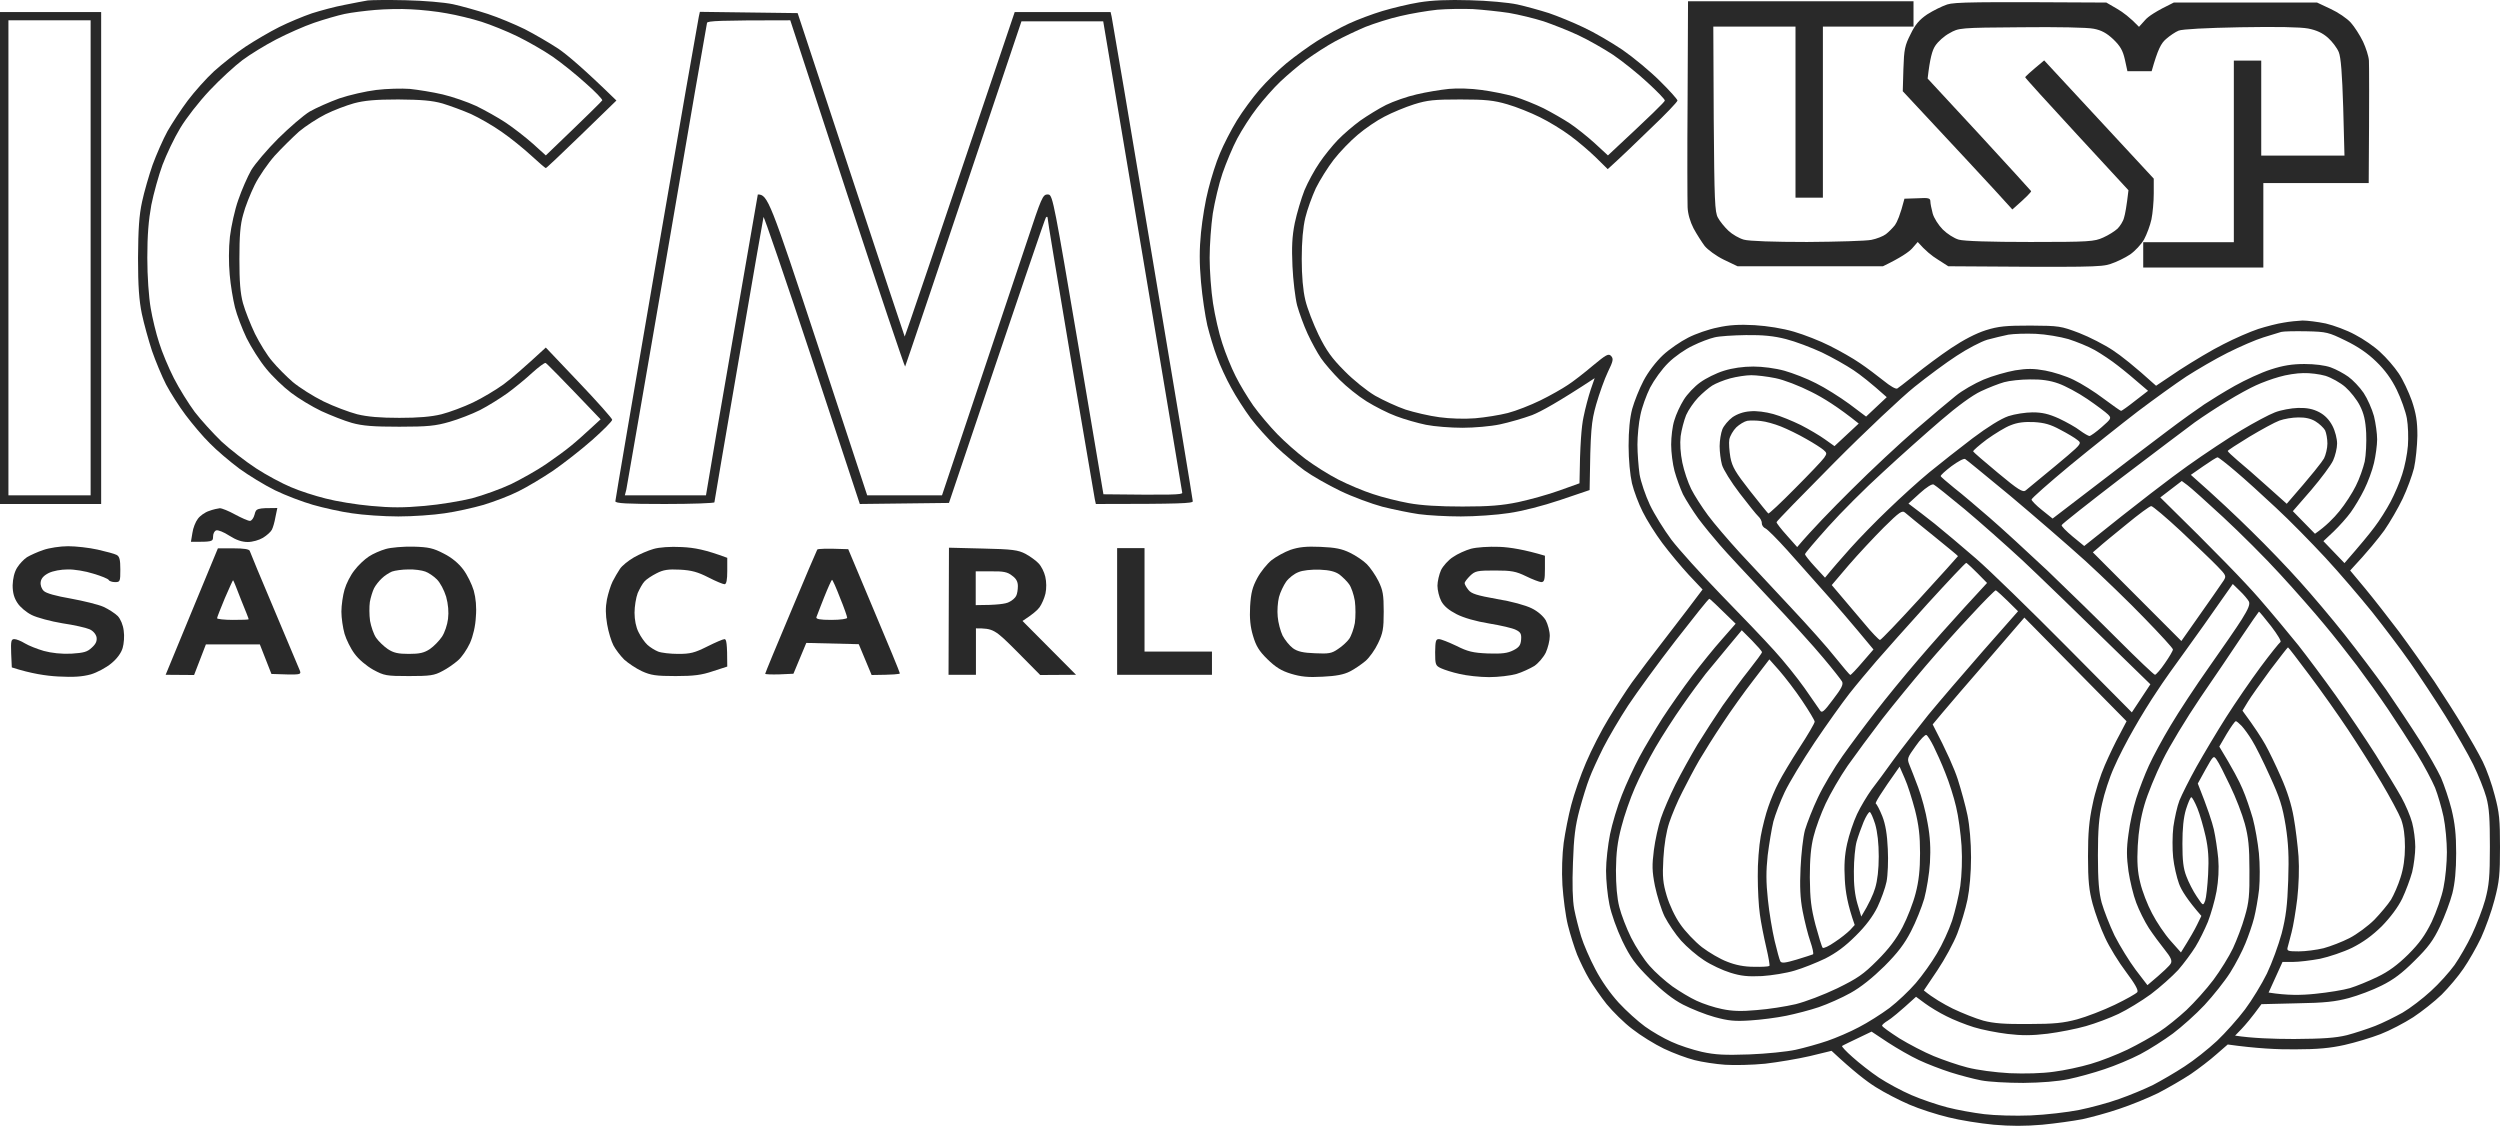 <svg width="755" height="340" viewBox="0 0 755 340" fill="none" xmlns="http://www.w3.org/2000/svg">
<path fill-rule="evenodd" clip-rule="evenodd" d="M428.637 0.708C425.455 1.218 420.491 2.43 417.5 3.323C414.509 4.215 409.926 5.937 407.317 7.148C404.708 8.36 400.38 10.719 397.77 12.377C395.161 14.035 391.024 17.031 388.542 19.072C386.06 21.112 382.432 24.683 380.396 27.042C378.359 29.401 375.241 33.609 373.522 36.415C371.804 39.22 369.513 43.684 368.431 46.298C367.285 48.912 365.758 53.822 364.93 57.137C364.039 60.453 363.085 66.319 362.703 70.209C362.194 75.246 362.194 79.454 362.703 85.192C363.085 89.592 363.976 95.458 364.612 98.264C365.312 101.069 366.585 105.341 367.54 107.828C368.431 110.315 370.34 114.459 371.804 117.073C373.204 119.688 375.877 123.832 377.723 126.319C379.568 128.805 383.069 132.631 385.424 134.927C387.842 137.222 391.661 140.41 393.952 142.068C396.243 143.726 401.08 146.467 404.771 148.253C408.462 150.038 414.19 152.142 417.5 153.035C420.809 153.864 425.773 154.884 428.446 155.267C431.183 155.649 436.911 155.968 441.175 155.968C445.503 155.968 451.994 155.522 455.686 154.948C459.695 154.374 465.932 152.78 471.215 150.995L480.061 147.998C480.316 129.571 480.57 127.403 482.034 122.174C482.989 118.859 484.58 114.395 485.598 112.291C487.189 109.039 487.316 108.338 486.553 107.509C485.789 106.68 485.089 107.063 481.016 110.442C478.47 112.61 475.097 115.224 473.506 116.244C471.915 117.328 468.223 119.433 465.232 120.899C462.241 122.366 457.85 124.087 455.368 124.725C452.885 125.362 448.494 126.064 445.503 126.319C442.257 126.574 437.929 126.446 434.683 126C431.692 125.617 427.11 124.533 424.501 123.705C421.891 122.812 417.754 120.899 415.272 119.496C412.79 118.03 408.653 114.714 406.044 112.036C402.225 108.21 400.571 105.915 398.216 101.133C396.625 97.817 394.779 93.099 394.206 90.612C393.506 87.679 393.124 83.407 393.124 78.179C393.124 72.886 393.506 68.678 394.206 65.745C394.779 63.322 396.243 59.305 397.389 56.819C398.598 54.396 401.016 50.506 402.798 48.211C404.58 45.915 407.826 42.536 410.053 40.687C412.217 38.838 415.845 36.351 418.136 35.203C420.427 33.992 424.437 32.334 427.046 31.505C431.119 30.23 433.156 30.039 441.048 30.039C448.685 30.039 451.103 30.294 455.24 31.505C457.913 32.27 462.368 34.056 465.041 35.395C467.778 36.734 471.851 39.22 474.142 40.942C476.433 42.6 479.934 45.597 481.907 47.509L485.534 51.08C489.289 47.701 493.999 43.174 498.454 38.838C502.973 34.566 506.6 30.74 506.6 30.358C506.6 30.039 504.246 27.361 501.318 24.491C498.39 21.558 493.299 17.35 489.989 15.055C486.68 12.823 481.461 9.763 478.279 8.296C475.097 6.766 470.387 4.853 467.778 3.96C465.169 3.131 460.841 1.92 458.231 1.346C455.558 0.772 449.258 0.198 443.912 0.071C437.293 -0.121 432.583 0.071 428.637 0.708ZM444.866 2.749C447.858 2.94 452.694 3.45 455.686 3.896C458.677 4.407 463.387 5.554 466.187 6.447C468.987 7.403 473.697 9.252 476.688 10.655C479.679 12.058 484.389 14.736 487.189 16.585C489.989 18.498 494.635 22.196 497.499 24.874C500.427 27.552 502.782 29.975 502.782 30.358C502.782 30.74 498.9 34.566 485.598 46.935L481.589 43.237C479.425 41.261 476.052 38.583 474.142 37.307C472.233 36.032 468.669 33.992 466.187 32.717C463.705 31.505 459.759 29.911 457.277 29.146C454.795 28.445 450.403 27.552 447.412 27.169C444.421 26.723 440.03 26.596 437.547 26.851C435.065 27.106 430.738 27.807 427.81 28.508C424.946 29.146 420.809 30.613 418.582 31.697C416.418 32.78 412.917 34.948 410.817 36.415C408.717 37.945 405.662 40.559 404.007 42.281C402.416 43.939 399.871 47.063 398.47 49.167C397.007 51.271 394.97 55.033 393.952 57.456C392.997 59.879 391.661 64.343 391.024 67.339C390.197 71.484 390.07 74.608 390.324 80.41C390.515 84.619 391.151 89.911 391.724 92.206C392.361 94.502 393.761 98.327 394.906 100.814C396.052 103.301 397.834 106.553 398.916 108.147C399.998 109.741 402.544 112.674 404.58 114.714C406.617 116.755 410.244 119.688 412.727 121.218C415.209 122.748 419.154 124.788 421.637 125.681C424.119 126.638 428.192 127.785 430.674 128.295C433.22 128.805 438.184 129.188 441.684 129.188C445.185 129.188 450.276 128.742 452.949 128.168C455.686 127.594 460.077 126.319 462.686 125.362C465.296 124.342 470.642 121.409 481.589 114.204L480.379 117.711C479.743 119.624 478.725 123.386 478.215 126C477.643 128.614 477.134 134.225 477.006 145.957L470.96 148.125C467.651 149.337 462.05 150.867 458.55 151.632C453.649 152.652 449.767 152.971 441.684 152.971C434.683 152.971 429.274 152.652 425.455 151.951C422.273 151.377 417.436 150.166 414.636 149.209C411.836 148.317 407.126 146.34 404.135 144.81C401.143 143.279 396.752 140.474 394.27 138.625C391.788 136.776 387.969 133.396 385.742 131.101C383.514 128.805 380.268 124.98 378.486 122.493C376.768 120.006 374.35 116.053 373.14 113.566C371.868 111.08 370.086 106.68 369.131 103.683C368.113 100.687 366.903 95.267 366.331 91.569C365.758 87.871 365.312 81.749 365.312 77.86C365.312 73.971 365.758 67.977 366.267 64.47C366.84 60.963 368.113 55.48 369.195 52.355C370.276 49.231 372.249 44.449 373.65 41.835C375.05 39.22 377.723 35.012 379.632 32.589C381.478 30.166 384.66 26.532 386.76 24.555C388.797 22.642 392.297 19.646 394.588 17.988C396.879 16.33 400.698 13.843 403.18 12.504C405.662 11.165 409.799 9.189 412.408 8.105C415.018 7.085 419.727 5.554 422.909 4.853C426.092 4.088 431.056 3.259 434.047 2.94C437.038 2.685 441.875 2.621 444.866 2.749Z" fill="#292929"/>
<path fill-rule="evenodd" clip-rule="evenodd" d="M111.057 0.135C109.976 0.326 106.857 0.9 104.057 1.474C101.256 1.984 96.801 3.195 94.192 4.024C91.583 4.917 87.128 6.766 84.327 8.168C81.527 9.571 76.945 12.249 74.144 14.098C71.344 15.947 67.08 19.327 64.662 21.495C62.243 23.726 58.679 27.743 56.706 30.358C54.733 32.972 51.996 37.18 50.596 39.603C49.26 42.026 47.223 46.681 46.078 49.805C44.996 52.929 43.532 57.966 42.896 60.963C42.005 65.108 41.75 69.125 41.686 77.86C41.686 86.531 42.005 90.676 42.832 94.757C43.468 97.754 44.868 102.791 45.887 105.915C46.969 109.039 48.878 113.63 50.151 116.117C51.424 118.54 54.097 122.748 56.07 125.362C58.043 127.977 61.288 131.866 63.389 133.906C65.425 136.011 69.435 139.39 72.235 141.494C75.035 143.534 79.936 146.531 83.055 148.062C86.173 149.592 91.392 151.568 94.51 152.461C97.629 153.354 102.975 154.565 106.284 155.012C109.594 155.522 115.894 155.968 120.286 155.968C124.677 155.968 130.978 155.522 134.287 155.012C137.597 154.565 142.943 153.354 146.061 152.461C149.18 151.505 153.953 149.719 156.562 148.38C159.172 147.105 163.945 144.236 167.064 142.132C170.182 139.964 175.528 135.819 178.838 132.886C182.147 129.953 184.884 127.211 184.884 126.765C184.884 126.383 180.365 121.282 174.828 115.479L164.836 104.959C158.154 111.144 154.399 114.332 152.107 116.053C149.816 117.711 145.679 120.198 142.879 121.537C140.079 122.876 135.815 124.47 133.333 125.107C130.214 125.872 126.396 126.191 120.604 126.191C114.812 126.191 110.994 125.872 107.875 125.107C105.457 124.47 100.811 122.748 97.692 121.218C94.574 119.688 90.373 117.01 88.4 115.352C86.491 113.694 83.691 110.888 82.227 109.103C80.7 107.382 78.409 103.62 77.008 100.814C75.672 98.009 74.017 93.864 73.381 91.569C72.553 88.508 72.299 85.001 72.299 78.179C72.299 71.293 72.553 67.849 73.444 64.789C74.017 62.493 75.608 58.54 76.881 55.926C78.154 53.312 80.954 49.295 82.991 46.999C85.091 44.704 88.4 41.452 90.31 39.73C92.283 38.073 95.91 35.714 98.329 34.502C100.747 33.291 104.63 31.824 106.921 31.186C110.039 30.358 113.349 30.039 120.286 30.039C127.35 30.102 130.469 30.358 133.651 31.25C135.942 31.952 139.761 33.354 142.243 34.438C144.725 35.586 148.862 37.945 151.471 39.794C154.08 41.58 158.09 44.831 160.381 46.936C162.672 49.04 164.645 50.761 164.836 50.761C165.027 50.761 169.864 46.17 175.655 40.559L186.157 30.358C176.292 20.73 171.264 16.521 168.655 14.736C166.045 13.014 161.463 10.336 158.472 8.806C155.48 7.34 150.453 5.235 147.334 4.215C144.216 3.195 139.442 1.856 136.833 1.282C134.096 0.708 128.05 0.198 122.513 0.071C117.231 -0.057 112.139 0.007 111.057 0.135ZM124.104 2.812C127.096 2.94 131.932 3.45 134.924 4.024C137.915 4.534 142.625 5.682 145.425 6.574C148.225 7.467 153.126 9.444 156.244 10.974C159.363 12.504 164.2 15.246 166.873 17.095C169.546 18.944 174.064 22.579 176.865 25.129C179.729 27.616 181.956 29.975 181.892 30.294C181.765 30.549 177.883 34.438 164.836 46.935L160.89 43.365C158.663 41.388 155.035 38.583 152.744 37.053C150.453 35.522 146.443 33.291 143.834 32.015C141.224 30.804 136.642 29.21 133.651 28.508C130.66 27.807 126.205 27.106 123.786 26.851C121.368 26.659 116.722 26.787 113.603 27.169C110.485 27.552 105.457 28.7 102.466 29.72C99.474 30.804 95.465 32.589 93.556 33.673C91.646 34.821 87.382 38.519 84.009 41.835C80.7 45.15 77.008 49.486 75.863 51.399C74.781 53.312 72.999 57.329 71.981 60.325C70.899 63.322 69.817 68.359 69.435 71.484C69.053 74.927 69.053 79.518 69.371 82.961C69.626 86.085 70.389 90.549 70.962 92.844C71.535 95.139 73.126 99.284 74.463 102.089C75.863 104.895 78.472 109.039 80.381 111.335C82.227 113.63 85.6 116.882 87.891 118.604C90.119 120.325 94.256 122.812 97.056 124.151C99.856 125.426 103.993 127.084 106.284 127.722C109.53 128.614 112.712 128.869 120.604 128.869C129.196 128.869 131.551 128.614 135.751 127.403C138.424 126.638 142.561 125.044 144.979 123.832C147.334 122.621 151.025 120.325 153.253 118.731C155.417 117.137 158.79 114.395 160.699 112.61C162.609 110.888 164.454 109.486 164.772 109.613C165.027 109.677 168.909 113.566 181.383 126.638L178.328 129.443C176.674 130.973 174.064 133.333 172.473 134.608C170.882 135.947 167.445 138.433 164.836 140.219C162.227 142.004 157.453 144.682 154.335 146.212C151.216 147.679 145.87 149.592 142.561 150.484C139.251 151.313 132.76 152.397 128.241 152.78C121.94 153.354 118.058 153.354 112.012 152.78C107.621 152.397 101.447 151.377 98.329 150.548C95.21 149.783 90.437 148.253 87.828 147.105C85.218 146.021 80.445 143.471 77.327 141.43C74.208 139.39 69.498 135.755 66.889 133.333C64.343 130.846 60.716 126.893 58.806 124.406C56.961 121.919 54.097 117.328 52.506 114.204C50.915 111.08 48.878 106.234 48.051 103.492C47.16 100.814 46.014 96.096 45.505 93.035C44.932 89.656 44.487 83.535 44.487 77.86C44.487 70.974 44.868 66.51 45.696 61.919C46.396 58.413 47.923 52.929 49.069 49.805C50.278 46.617 52.633 41.643 54.415 38.71C56.197 35.714 60.079 30.74 63.325 27.297C66.444 23.981 70.899 19.901 73.19 18.179C75.481 16.457 80.063 13.652 83.373 11.93C86.682 10.209 91.837 7.913 94.829 6.893C97.82 5.873 101.956 4.662 104.057 4.215C106.157 3.769 110.294 3.259 113.285 3.004C116.276 2.749 121.113 2.621 124.104 2.812Z" fill="#292929"/>
<path d="M509.655 29.911C509.528 46.107 509.592 60.836 509.655 62.557C509.719 64.534 510.419 66.957 511.437 68.933C512.392 70.719 513.919 73.078 514.81 74.289C515.765 75.437 518.247 77.286 520.602 78.434L524.739 80.41H568.653C574.062 77.796 576.417 76.138 577.435 75.054L579.154 73.078C581.381 75.628 583.418 77.286 585.2 78.37L588.382 80.41C631.214 80.729 634.587 80.665 637.387 79.709C639.169 79.135 641.779 77.86 643.306 76.84C644.77 75.82 646.679 73.779 647.507 72.313C648.334 70.782 649.352 68.041 649.734 66.255C650.116 64.406 650.434 60.899 650.434 58.413V53.949L617.34 18.243C612.885 21.941 611.612 23.152 611.612 23.344C611.612 23.535 618.612 31.25 627.204 40.559L642.797 57.456C642.224 62.43 641.779 64.725 641.46 65.745C641.206 66.829 640.251 68.296 639.487 69.061C638.66 69.826 636.751 71.037 635.16 71.739C632.487 72.95 631.023 73.078 613.203 73.078C601.047 73.078 593.155 72.823 591.564 72.376C590.164 71.994 588 70.591 586.727 69.316C585.454 68.041 584.054 65.873 583.672 64.47C583.29 63.067 582.972 61.41 582.972 60.836C582.972 59.815 582.399 59.688 579.09 59.879L575.144 60.007C573.871 64.98 572.917 67.084 572.28 67.977C571.58 68.87 570.371 70.081 569.544 70.719C568.716 71.356 566.743 72.121 565.152 72.44C563.561 72.759 554.842 73.014 545.741 73.078C535.749 73.078 528.175 72.823 526.648 72.376C525.248 71.994 523.148 70.782 522.002 69.698C520.793 68.551 519.393 66.829 518.82 65.745C517.865 64.087 517.738 60.581 517.547 35.969L517.42 8.041H542.241V59.688H550.514V8.041H577.881V0.39H509.783L509.655 29.911Z" fill="#292929"/>
<path d="M588.064 1.346C586.536 1.856 583.8 3.195 582.018 4.343C579.663 5.937 578.39 7.403 576.99 10.336C575.271 13.716 575.017 14.864 574.826 20.857L574.635 27.552C592.201 46.362 599.647 54.396 602.511 57.52L607.729 63.258C612.248 59.305 613.457 57.966 613.394 57.711C613.266 57.52 606.202 49.741 597.674 40.496L582.145 23.726C582.845 17.541 583.545 15.182 584.436 13.843C585.263 12.568 587.173 10.847 588.764 10.018C591.564 8.424 591.691 8.36 610.339 8.232C621.349 8.105 630.45 8.296 632.296 8.679C634.651 9.125 636.242 10.018 638.215 11.867C640.315 13.907 641.079 15.182 641.715 17.988L642.479 21.495H649.798C651.707 14.736 652.662 13.078 654.125 11.803C655.271 10.783 656.989 9.635 657.944 9.252C659.026 8.806 666.218 8.424 676.528 8.232C687.729 8.041 694.666 8.168 697.085 8.615C699.63 9.125 701.412 9.954 703.067 11.42C704.34 12.568 705.804 14.481 706.313 15.756C706.949 17.286 707.331 22.26 707.649 32.462L708.031 46.999H682.892V18.307H674.619V73.142H647.252V80.793H683.529V55.288H715.35C715.541 28.317 715.477 19.518 715.414 18.307C715.35 17.031 714.523 14.481 713.632 12.568C712.677 10.591 711.022 8.041 709.941 6.83C708.795 5.554 706.058 3.705 703.831 2.685L699.758 0.772H656.48C651.071 3.386 648.716 4.98 647.761 6.128L645.979 8.105C643.306 5.299 641.078 3.641 639.297 2.621L636.114 0.772C595.701 0.517 590.355 0.645 588.064 1.346Z" fill="#292929"/>
<path fill-rule="evenodd" clip-rule="evenodd" d="M0 152.206H30.549V3.641H0V152.206ZM27.367 6.128H2.546V149.592H27.367V6.128Z" fill="#292929"/>
<path fill-rule="evenodd" clip-rule="evenodd" d="M211.041 5.044C210.85 5.809 205.059 38.902 198.249 78.561C191.439 118.157 185.838 150.931 185.838 151.377C185.838 152.015 189.275 152.206 200.794 152.206C209.068 152.206 215.751 151.951 215.751 151.696C215.751 151.441 219.06 132.121 223.07 108.848C227.079 85.511 230.452 66 230.58 65.554C230.643 65.044 237.262 84.364 245.217 108.402L259.664 152.206L286.586 151.887C308.924 85.511 315.607 66 315.861 65.681C316.116 65.363 316.371 65.426 316.371 65.745C316.309 66.113 319.246 83.62 322.865 105.19L323.308 107.828C326.018 123.765 328.45 137.993 329.714 145.39L329.714 145.393L329.754 145.628C330.276 148.683 330.589 150.514 330.627 150.739L330.945 152.206C356.911 152.206 360.221 152.015 360.221 151.377C360.221 150.931 354.811 118.157 348.129 78.498C341.51 38.902 335.909 5.809 335.718 5.044L335.4 3.641H306.442C280.794 79.709 273.284 101.707 273.22 101.643C273.157 101.579 265.838 79.518 256.991 52.738L240.89 3.96L211.359 3.578L211.041 5.044ZM238.662 6.128L255.846 58.604C265.329 87.424 273.221 110.888 273.348 110.697C273.475 110.506 281.43 86.978 308.479 6.447H333.172L345.074 77.222C351.629 116.181 356.975 148.38 357.039 148.827C357.039 149.4 354.302 149.528 333.236 149.273L325.599 104.002C318.516 62.361 317.948 59.023 316.713 58.755C316.606 58.731 316.493 58.731 316.371 58.731C314.907 58.731 314.525 59.688 310.197 72.759C308.905 76.58 306.582 83.53 302.587 95.483C298.516 107.663 292.708 125.038 284.485 149.592H261.892L246.936 104.13C232.552 60.517 231.852 58.731 228.861 58.731L221.733 99.858C217.787 122.493 214.287 142.897 213.205 149.592H188.702L189.148 147.87C189.339 146.85 194.876 114.969 201.431 76.903C207.923 38.838 213.396 7.34 213.523 6.893C213.778 6.319 216.833 6.128 238.662 6.128Z" fill="#292929"/>
<path fill-rule="evenodd" clip-rule="evenodd" d="M689.638 97.435C687.856 97.69 684.42 98.582 682.001 99.348C679.519 100.177 674.809 102.217 671.5 103.938C668.127 105.596 662.208 109.167 658.262 111.717L651.134 116.499C644.452 110.442 640.506 107.382 638.087 105.788C635.605 104.13 631.023 101.771 627.904 100.559C622.367 98.455 621.858 98.391 613.266 98.327C605.757 98.327 603.593 98.519 599.71 99.73C596.719 100.687 593.028 102.599 589.209 105.15C585.964 107.318 581.19 110.888 578.581 112.993C578.276 113.233 577.973 113.472 577.675 113.706L577.27 114.025C575.138 115.707 573.352 117.116 572.98 117.328C572.535 117.583 570.88 116.627 568.843 114.969C566.998 113.503 563.816 111.08 561.715 109.677C559.615 108.21 555.542 105.915 552.614 104.449C549.75 102.982 544.85 101.069 541.795 100.177C538.295 99.156 533.903 98.455 529.894 98.2C525.311 97.945 522.129 98.136 518.756 98.901C516.083 99.411 512.074 100.814 509.846 101.962C507.555 103.11 504.118 105.469 502.209 107.254C500.109 109.231 497.754 112.291 496.354 114.969C495.081 117.392 493.553 121.218 492.917 123.513C492.196 126.276 491.835 129.996 491.835 134.672C491.835 138.88 492.281 143.407 492.853 145.957C493.426 148.317 494.89 152.206 496.099 154.565C497.245 156.924 499.918 161.196 502.018 164.002C504.118 166.807 507.682 171.079 509.973 173.566L514.174 178.029C511.628 181.473 507.555 186.765 503.482 192.057C499.409 197.285 494.635 203.598 492.853 206.085C491.135 208.508 487.953 213.417 485.853 216.924C483.689 220.431 480.634 226.425 478.979 230.314C477.324 234.14 475.351 239.878 474.524 243.066C473.697 246.191 472.678 251.355 472.233 254.543C471.787 257.987 471.597 263.024 471.851 267.296C472.106 271.121 472.806 276.605 473.506 279.41C474.206 282.216 475.479 286.233 476.306 288.337C477.197 290.441 478.788 293.757 479.934 295.67C481.079 297.583 483.434 301.026 485.216 303.257C487.062 305.489 490.499 308.932 492.981 310.781C495.399 312.694 499.727 315.372 502.527 316.711C505.327 318.05 509.464 319.58 511.755 320.154C513.983 320.728 518.183 321.366 520.984 321.557C523.784 321.748 529.194 321.621 533.076 321.238C536.895 320.792 543.004 319.772 546.568 318.943L553.124 317.349C559.742 323.534 563.816 326.658 566.489 328.316C569.098 329.973 573.68 332.333 576.672 333.608C579.599 334.883 584.945 336.605 588.446 337.434C591.946 338.326 598.056 339.283 602.129 339.665C607.284 340.112 611.548 340.112 616.767 339.665C620.776 339.283 626.186 338.517 628.859 338.007C631.468 337.434 636.496 336.095 639.997 334.883C643.497 333.735 648.779 331.567 651.771 330.101C654.698 328.571 659.153 326.02 661.635 324.362C664.054 322.705 667.554 320.027 669.4 318.369L672.773 315.436C681.365 316.647 688.047 316.966 693.139 316.902C699.949 316.902 703.831 316.52 708.095 315.563C711.213 314.862 716.114 313.395 718.914 312.311C721.715 311.228 726.106 308.932 728.779 307.211C731.388 305.489 735.271 302.428 737.371 300.388C739.471 298.284 742.462 294.777 743.99 292.482C745.581 290.186 747.936 286.042 749.272 283.236C750.545 280.431 752.454 275.266 753.345 271.759C754.809 266.212 755 264.108 755 255.819C755 247.657 754.809 245.362 753.409 240.197C752.582 236.881 750.927 232.291 749.781 229.995C748.636 227.7 745.963 222.981 743.862 219.475C741.762 215.968 737.816 209.783 735.143 205.766C732.407 201.749 727.633 194.99 724.515 190.782C721.333 186.574 716.75 180.707 714.268 177.711L709.75 172.291C715.286 166.361 718.278 162.599 720.06 160.176C721.778 157.69 724.26 153.417 725.597 150.612C726.933 147.806 728.461 143.662 729.034 141.367C729.543 139.071 729.988 134.672 730.052 131.611C730.052 127.275 729.67 124.916 728.397 121.09C727.442 118.412 725.66 114.587 724.388 112.738C723.115 110.825 720.633 107.955 718.851 106.361C717.132 104.704 713.696 102.344 711.213 101.069C708.795 99.73 704.785 98.264 702.367 97.69C699.885 97.18 696.766 96.797 695.366 96.797C693.966 96.861 691.357 97.116 689.638 97.435ZM708.349 102.854C703.258 100.368 702.622 100.176 696.575 100.049C693.075 99.985 689.638 100.049 688.938 100.24C688.498 100.36 687.38 100.707 686.042 101.122C685.25 101.368 684.38 101.637 683.529 101.898C681.237 102.599 676.401 104.704 672.709 106.553C669.018 108.402 663.481 111.654 660.299 113.694C657.117 115.798 650.561 120.516 645.661 124.215C640.76 127.977 631.532 135.309 625.104 140.601C618.74 145.894 613.521 150.484 613.521 150.867C613.521 151.186 614.921 152.652 616.703 154.055L619.885 156.606C640.824 140.538 650.37 133.269 654.571 130.144C658.771 126.956 663.799 123.386 665.708 122.11C667.618 120.835 671.755 118.285 674.937 116.499C678.119 114.714 682.956 112.482 685.756 111.59C689.447 110.378 692.248 109.932 695.939 109.932C699.058 109.932 702.112 110.315 703.894 110.952C705.486 111.526 707.84 112.801 709.177 113.758C710.513 114.714 712.614 116.882 713.823 118.667C714.968 120.389 716.368 123.577 716.941 125.681C717.45 127.785 717.896 130.91 717.896 132.695C717.896 134.416 717.45 137.668 716.941 139.836C716.432 142.068 715.096 145.639 714.014 147.806C712.932 150.038 711.086 153.099 709.941 154.693C708.795 156.287 706.44 158.901 704.785 160.495L701.667 163.428L708.031 170.059C712.932 164.448 715.605 161.196 717.069 159.22C718.596 157.243 720.76 153.8 721.969 151.505C723.178 149.209 724.769 145.511 725.47 143.216C726.233 140.92 726.997 137.094 727.188 134.608C727.379 132.121 727.251 128.423 726.87 126.319C726.488 124.215 725.088 120.325 723.815 117.711C722.224 114.459 720.251 111.717 717.578 109.167C715.032 106.68 712.041 104.64 708.349 102.854ZM624.659 102.408C622.24 101.707 617.785 100.942 614.794 100.814C611.803 100.687 608.111 100.814 606.52 101.069C604.929 101.388 602.065 102.089 600.156 102.599C598.247 103.173 594.11 105.341 590.928 107.445C587.745 109.486 582.018 113.758 578.199 116.818C574.38 119.879 563.37 130.208 553.824 139.836C544.341 149.4 536.513 157.434 536.513 157.689C536.513 158.008 537.913 159.794 539.631 161.706L542.75 165.213C546.95 160.24 553.06 153.928 559.042 147.998C565.025 142.004 573.808 133.843 578.517 129.762C583.227 125.681 588.7 121.09 590.609 119.56C592.519 117.966 596.337 115.798 599.01 114.65C601.747 113.503 606.075 112.291 608.557 111.845C612.185 111.271 614.157 111.271 617.658 111.909C620.076 112.355 623.959 113.566 626.25 114.714C628.541 115.798 632.614 118.349 635.287 120.389C638.024 122.429 640.378 124.087 640.569 124.087C640.76 124.087 642.67 122.748 644.833 121.027L648.716 118.03C644.388 114.268 641.524 111.909 639.615 110.442C637.705 108.912 634.523 106.808 632.614 105.724C630.705 104.64 627.077 103.173 624.659 102.408ZM539.377 102.408C535.685 101.452 532.376 101.133 527.284 101.197C523.466 101.26 519.138 101.515 517.738 101.898C516.338 102.217 513.41 103.301 511.246 104.385C509.019 105.405 505.709 107.7 503.864 109.549C501.891 111.462 499.536 114.778 498.327 117.073C497.181 119.369 495.845 123.067 495.399 125.362C494.89 127.658 494.508 131.675 494.508 134.289C494.508 136.903 494.826 140.92 495.145 143.216C495.526 145.511 496.927 149.592 498.263 152.461C499.6 155.267 502.527 159.985 504.755 162.982C506.982 165.915 513.728 173.375 519.711 179.56C525.693 185.681 532.949 193.268 535.813 196.457C538.677 199.581 542.813 204.746 544.977 207.806C545.926 209.176 546.863 210.522 547.647 211.649L547.701 211.726L547.706 211.733L547.72 211.753L547.731 211.769C548.694 213.153 549.415 214.188 549.623 214.501C550.196 215.458 550.769 215.011 553.569 211.249C556.115 207.934 556.751 206.722 556.306 205.829C555.987 205.256 553.442 202.004 550.641 198.688C547.905 195.373 540.459 187.147 534.158 180.516C527.857 173.821 521.175 166.68 519.393 164.576C517.547 162.472 514.619 158.901 512.901 156.606C511.246 154.31 509.146 150.994 508.255 149.273C507.428 147.488 506.282 144.363 505.709 142.259C505.137 140.155 504.691 136.584 504.691 134.289C504.691 131.994 505.073 128.678 505.646 126.956C506.155 125.171 507.428 122.429 508.51 120.708C509.528 119.05 511.755 116.691 513.474 115.479C515.129 114.268 518.311 112.674 520.602 111.972C523.211 111.143 526.457 110.697 529.512 110.697C532.312 110.697 536.194 111.207 538.931 111.972C541.413 112.674 545.741 114.332 548.414 115.734C551.151 117.073 555.669 119.943 558.47 121.983L563.561 125.809L569.798 119.943C564.961 115.607 561.843 113.184 559.742 111.781C557.642 110.378 553.378 107.955 550.196 106.425C547.014 104.959 542.177 103.11 539.377 102.408ZM702.303 113.503C700.585 112.993 697.53 112.61 695.621 112.674C693.711 112.674 690.402 113.184 688.302 113.821C686.202 114.395 683.083 115.543 681.301 116.372C679.583 117.137 675.7 119.241 672.709 121.09C669.718 122.876 665.263 125.809 662.845 127.53C660.426 129.316 650.37 136.903 640.569 144.363C630.768 151.887 622.686 158.263 622.622 158.582C622.495 158.901 624.022 160.431 625.931 162.025L629.432 164.895C646.425 151.25 655.526 144.363 660.617 140.729C665.708 137.094 673.027 132.249 676.846 129.953C680.665 127.658 685.311 125.171 687.029 124.533C688.811 123.832 691.929 123.258 694.03 123.194C696.766 123.131 698.548 123.513 700.394 124.47C702.091 125.362 703.428 126.744 704.404 128.614C705.231 130.208 705.804 132.504 705.804 133.97C705.804 135.373 705.231 137.668 704.594 139.071C703.958 140.474 700.967 144.491 697.976 147.998L692.439 154.374L699.121 161.196C702.431 158.901 704.785 156.478 706.504 154.374C708.222 152.27 710.45 148.827 711.468 146.722C712.55 144.618 713.695 141.303 714.141 139.39C714.523 137.477 714.714 133.588 714.587 130.782C714.396 127.02 713.886 124.852 712.677 122.493C711.786 120.708 709.813 118.221 708.286 116.882C706.758 115.543 704.085 114.077 702.303 113.503ZM536.194 114.204C533.712 113.694 530.467 113.311 528.875 113.311C527.284 113.311 524.42 113.758 522.511 114.268C520.602 114.778 518.12 115.798 517.102 116.436C516.083 117.073 514.11 118.731 512.837 120.07C511.564 121.409 509.91 123.768 509.21 125.362C508.573 126.956 507.81 129.826 507.555 131.738C507.3 133.97 507.491 136.903 508.064 139.709C508.573 142.195 509.783 145.766 510.737 147.679C511.692 149.592 513.983 153.162 515.829 155.649C517.674 158.136 522.002 163.173 525.439 166.935L526.333 167.896C530.026 171.865 536.274 178.581 540.904 183.513C545.932 188.869 551.978 195.628 554.269 198.561C556.56 201.43 558.597 203.789 558.788 203.853C558.979 203.853 560.633 202.131 562.479 199.963L565.789 196.138C559.042 187.976 554.396 182.62 551.087 178.922C549.233 176.81 546.756 174.032 544.428 171.42L544.415 171.406L544.409 171.399L544.389 171.376C542.654 169.431 541.005 167.581 539.758 166.17C536.767 162.854 533.84 159.921 533.203 159.602C532.567 159.347 532.058 158.646 532.058 158.008C532.121 157.434 531.612 156.478 531.039 155.968C530.467 155.458 527.921 152.27 525.375 148.954C522.829 145.639 520.411 141.749 520.029 140.346C519.647 138.944 519.329 136.457 519.329 134.735C519.329 133.077 519.711 130.782 520.156 129.634C520.602 128.55 522.002 126.893 523.211 126C524.611 125.044 526.521 124.342 528.557 124.215C530.467 124.023 533.267 124.406 535.558 125.044C537.658 125.617 541.35 127.148 543.832 128.359C546.314 129.634 549.56 131.547 551.151 132.695L554.015 134.735L561.334 127.913C555.16 122.939 550.514 120.07 547.014 118.349C543.386 116.499 538.74 114.714 536.194 114.204ZM621.604 115.798C619.122 114.905 616.449 114.523 613.076 114.587H613.012C610.339 114.587 606.838 114.969 605.247 115.416C603.656 115.862 600.538 117.073 598.247 118.157C595.637 119.369 591.119 122.684 586.154 126.956C581.763 130.718 573.871 137.732 568.653 142.578C563.37 147.36 555.924 154.82 552.105 159.092C548.287 163.364 545.104 167.062 545.104 167.381C545.104 167.636 546.441 169.358 548.096 171.143L551.151 174.459C553.378 171.717 556.178 168.529 558.851 165.532C561.524 162.535 566.68 157.243 570.307 153.8C573.935 150.293 579.472 145.256 582.654 142.642C585.836 140.028 591.691 135.437 595.701 132.376C600.283 128.933 604.293 126.446 606.52 125.681C608.43 125.044 611.739 124.533 613.839 124.533C616.703 124.533 618.676 124.98 621.795 126.383C624.086 127.466 626.95 129.061 628.159 130.017C629.368 130.91 630.705 131.675 631.023 131.675C631.341 131.675 633.06 130.463 634.714 128.997C637.642 126.446 637.706 126.255 636.624 125.171C635.987 124.533 633.187 122.429 630.386 120.516C627.586 118.604 623.64 116.499 621.604 115.798ZM699.312 127.275C697.954 126.425 696.215 126.021 694.093 126.064C692.311 126.064 689.766 126.51 688.365 127.02C686.965 127.53 682.892 129.762 679.265 131.93C675.701 134.098 672.773 136.011 672.773 136.202C672.773 136.393 674.109 137.668 675.764 139.071C677.482 140.474 681.492 143.981 684.674 146.85L690.593 152.142C698.548 143.024 701.285 139.454 701.858 138.433C702.367 137.413 702.876 135.373 702.876 133.97C702.876 132.567 702.558 130.782 702.176 129.953C701.731 129.188 700.458 127.977 699.312 127.275ZM537.849 128.805C535.94 128.04 533.203 127.275 531.803 127.148C530.403 126.956 528.557 126.956 527.666 127.084C526.775 127.275 525.311 128.168 524.357 129.061C523.402 130.017 522.448 131.675 522.257 132.695C522.066 133.715 522.257 136.202 522.575 138.115C523.148 141.048 524.102 142.642 528.494 148.253C531.358 151.887 533.84 154.948 534.031 155.075C534.221 155.203 537.849 151.823 542.113 147.488C546.377 143.216 550.323 139.071 550.896 138.242C551.787 136.967 551.723 136.776 550.705 135.883C550.132 135.373 547.777 133.843 545.486 132.567C543.195 131.228 539.758 129.571 537.849 128.805ZM622.176 129.762C619.249 128.168 617.403 127.658 614.221 127.466C611.294 127.339 609.257 127.594 607.22 128.423C605.629 128.997 602.447 130.973 600.029 132.695C597.674 134.48 595.828 136.074 595.892 136.329C596.019 136.584 599.392 139.517 603.402 142.833C609.511 147.934 610.912 148.763 611.739 148.125C611.976 147.918 612.982 147.09 614.439 145.893L614.447 145.887L614.456 145.879C616.132 144.502 618.4 142.638 620.776 140.665C626.793 135.642 628.295 134.388 628.079 133.617C628.007 133.36 627.745 133.157 627.395 132.886C626.632 132.249 624.277 130.846 622.176 129.762ZM605.623 148.53C599.136 143.18 593.827 138.802 593.473 138.625C593.092 138.37 591.246 139.39 589.337 140.793C587.491 142.195 586.027 143.534 586.091 143.789C586.091 143.981 588 145.575 590.164 147.36C592.391 149.082 597.165 153.162 600.856 156.35C604.547 159.539 612.375 166.744 618.358 172.355C624.277 178.029 633.887 187.402 639.678 193.205C645.47 199.007 650.498 203.789 650.816 203.789C651.134 203.725 652.534 202.195 653.807 200.282C655.144 198.369 656.226 196.52 656.226 196.138C656.226 195.755 652.407 191.611 647.761 186.829C643.179 182.046 635.032 174.204 629.814 169.422C624.531 164.639 614.348 155.84 607.22 149.847L605.623 148.53ZM675.128 142.323C672.455 140.027 669.973 138.115 669.718 138.115C669.4 138.115 667.491 139.326 665.39 140.793L661.635 143.407C669.527 150.357 675.51 156.032 679.965 160.431C684.483 164.831 691.039 171.653 694.603 175.67C698.167 179.623 704.276 186.829 708.095 191.674C711.914 196.52 717.578 203.98 720.633 208.316C723.624 212.652 728.206 219.538 730.752 223.555C733.298 227.572 736.162 232.673 737.18 234.841C738.135 237.073 739.598 241.345 740.362 244.405C741.38 248.614 741.762 251.929 741.762 257.668C741.762 262.896 741.38 266.722 740.617 269.782C739.98 272.269 738.325 276.669 736.925 279.665C734.825 284.065 733.361 286.042 729.161 290.186C725.406 293.948 722.733 295.925 719.232 297.646C716.623 298.985 712.168 300.643 709.368 301.408C705.358 302.492 702.049 302.875 693.584 303.002L682.956 303.257C679.901 307.466 678.055 309.57 676.973 310.717L675 312.758C679.901 313.523 686.52 313.778 692.82 313.778C701.603 313.714 705.295 313.459 708.731 312.63C711.15 311.993 715.032 310.717 717.323 309.825C719.614 308.932 723.306 307.083 725.597 305.808C727.888 304.469 731.707 301.536 734.125 299.304C736.543 297.136 739.726 293.565 741.253 291.461C742.717 289.357 745.135 285.213 746.535 282.216C747.936 279.219 749.781 274.501 750.545 271.695C751.691 267.359 751.945 264.873 751.945 255.755C751.945 247.275 751.754 244.023 750.863 240.771C750.227 238.475 748.445 234.012 746.917 230.888C745.39 227.764 741.571 221.132 738.516 216.223C735.461 211.313 730.625 204.044 727.824 200.027C725.024 196.01 719.805 189.124 716.305 184.724C712.741 180.325 706.44 172.929 702.24 168.401C698.039 163.874 691.357 157.052 687.347 153.354C683.338 149.592 677.864 144.618 675.128 142.323ZM660.617 146.531L658.899 145.256L652.407 150.229C669.909 167.381 678.183 176.053 682.128 180.58C686.074 185.107 691.42 191.547 694.093 194.862C696.703 198.178 701.858 205.064 705.486 210.165C709.113 215.266 714.523 223.3 717.514 228.019C720.442 232.737 723.942 238.475 725.215 240.771C726.488 243.066 727.952 246.509 728.461 248.422C728.97 250.335 729.415 253.651 729.415 255.755C729.415 257.859 728.97 261.302 728.461 263.406C727.888 265.51 726.551 269.081 725.47 271.376C724.197 273.991 721.905 277.051 719.296 279.729C716.369 282.599 713.632 284.575 710.322 286.233C707.713 287.508 703.322 288.975 700.649 289.549C697.912 290.059 694.221 290.505 692.502 290.505H689.32L685.12 299.75C690.784 300.643 694.921 300.579 699.185 300.133C703.003 299.75 707.777 298.985 709.686 298.411C711.595 297.838 715.35 296.307 717.96 295.032C721.333 293.438 724.069 291.398 727.251 288.273C730.688 284.83 732.343 282.535 734.38 278.39C735.78 275.393 737.434 270.739 737.944 267.997C738.516 265.319 738.962 260.473 738.962 257.349C738.962 254.225 738.516 249.379 737.944 246.637C737.371 243.959 736.225 240.006 735.398 237.902C734.507 235.797 732.088 231.207 729.925 227.7C727.761 224.193 723.878 218.199 721.269 214.31C718.66 210.42 714.332 204.427 711.723 200.92C709.05 197.413 704.658 191.802 701.858 188.486C699.121 185.171 693.202 178.412 688.684 173.502C684.229 168.593 676.401 160.814 671.373 156.159C666.409 151.568 661.508 147.169 660.617 146.531ZM593.346 153.8C588.636 149.911 584.436 146.531 583.991 146.34C583.545 146.021 581.827 147.105 579.79 148.954L576.353 152.078C578.772 153.864 581.636 156.095 584.309 158.2C586.918 160.304 592.519 165.022 596.719 168.656C600.92 172.291 613.203 184.278 624.086 195.245L643.815 215.139L649.416 206.658C626.313 184.087 615.621 173.757 610.721 169.167C605.82 164.639 597.992 157.689 593.346 153.8ZM658.58 160.367C654.125 156.223 650.116 152.844 649.67 152.844C649.225 152.844 645.852 155.33 642.224 158.327C638.533 161.324 634.714 164.448 633.76 165.341L632.041 166.807L658.771 193.587C668 180.516 671.055 176.053 671.564 175.288C672.391 173.949 672.264 173.694 669.591 170.952C668 169.294 663.035 164.576 658.58 160.367ZM583.863 161.77C579.726 158.455 575.908 155.33 575.335 154.82C574.444 154.055 573.68 154.565 568.907 159.284C565.98 162.217 561.206 167.317 558.342 170.633L553.187 176.69C557.324 181.536 560.443 185.234 562.861 188.104C565.216 190.973 567.443 193.268 567.761 193.268C568.08 193.268 573.489 187.594 579.79 180.707C586.154 173.757 591.31 168.019 591.31 167.955C591.31 167.831 588.137 165.249 584.23 162.069L584.228 162.067L584.22 162.061L583.863 161.77ZM600.092 176.053C595.51 171.334 593.983 169.995 593.792 169.995C593.537 169.995 588.382 175.479 582.208 182.238C576.099 188.996 569.098 196.839 566.68 199.645C564.261 202.45 560.57 206.85 558.47 209.528C556.433 212.142 551.723 218.709 548.032 224.193C544.404 229.613 540.331 236.371 538.995 239.177C537.658 241.982 536.131 245.999 535.558 248.103C535.049 250.208 534.285 254.798 533.84 258.305C533.331 263.087 533.331 266.339 533.903 271.695C534.285 275.521 535.24 281.132 535.94 284.129C536.64 287.062 537.404 289.867 537.658 290.314C538.04 290.951 539.122 290.824 542.559 289.804C545.041 289.038 547.268 288.337 547.523 288.21C547.778 288.018 547.396 286.297 546.696 284.256C545.996 282.28 544.977 278.135 544.404 275.202C543.641 271.249 543.513 267.678 543.768 262.131C543.959 257.923 544.532 252.758 545.104 250.654C545.741 248.55 547.459 244.086 549.05 240.771C550.641 237.392 553.951 231.844 556.433 228.337C558.915 224.83 563.434 218.773 566.425 214.947C569.416 211.058 575.144 204.044 579.217 199.326C583.29 194.544 589.655 187.402 593.346 183.385L600.092 176.053ZM676.401 178.412L674.3 176.372L670.164 182.238C667.936 185.49 663.481 191.738 660.299 196.138C657.117 200.474 653.043 206.212 651.325 208.89C649.543 211.504 646.424 216.541 644.452 220.048C642.415 223.555 639.678 228.847 638.406 231.844C637.069 234.777 635.478 239.687 634.841 242.684C633.887 246.764 633.569 250.526 633.569 258.305C633.569 265.957 633.887 269.527 634.714 272.652C635.351 274.883 637.069 279.347 638.596 282.535C640.188 285.659 643.052 290.314 644.961 292.864L648.525 297.519C653.553 293.31 655.271 291.589 655.589 290.951C656.035 290.122 655.589 289.102 653.744 286.807C652.407 285.149 650.243 282.216 648.97 280.303C647.697 278.326 645.979 274.883 645.152 272.652C644.261 270.356 643.242 266.02 642.797 263.087C642.224 258.815 642.161 256.392 642.797 251.929C643.179 248.741 644.261 243.895 645.152 241.09C646.043 238.284 647.761 233.821 648.97 231.207C650.18 228.529 653.107 223.109 655.526 219.092C657.944 215.011 663.099 207.168 667.109 201.494C671.054 195.883 675.573 189.379 677.037 187.02C679.074 183.768 679.583 182.429 679.137 181.6C678.819 181.026 677.61 179.56 676.401 178.412ZM609.448 184.597C604.547 179.687 602.893 178.284 602.702 178.284C602.447 178.284 599.074 181.664 595.255 185.808C591.373 189.889 585.2 196.839 581.445 201.239C577.69 205.638 571.835 212.78 568.398 217.179C565.025 221.579 560.379 227.891 558.024 231.207C555.733 234.522 552.742 239.687 551.342 242.684C549.941 245.681 548.287 250.144 547.714 252.567C546.887 255.755 546.568 259.389 546.568 265C546.632 271.504 546.95 274.182 548.287 279.347C549.241 282.854 550.196 285.978 550.451 286.233C550.705 286.488 552.36 285.723 554.078 284.511C555.86 283.364 557.897 281.706 558.724 280.877L560.124 279.347C557.96 273.226 557.324 269.336 557.133 265.638C556.879 261.302 557.069 258.242 557.833 254.798C558.406 252.184 559.742 248.167 560.824 245.872C561.906 243.576 563.879 240.325 565.152 238.539C566.489 236.818 569.544 232.673 571.962 229.294C574.38 225.978 579.09 219.985 582.336 215.904C585.645 211.887 593.092 203.215 598.883 196.584L609.448 184.597ZM524.166 188.359C518.247 182.557 516.401 180.835 516.21 180.835C515.956 180.835 511.437 186.51 506.028 193.46C500.681 200.346 494.254 209.209 491.708 213.035C489.162 216.924 485.789 222.663 484.198 225.787C482.607 228.975 480.698 233.119 479.997 235.032C479.234 236.945 477.897 241.281 477.006 244.597C475.733 249.379 475.288 252.822 475.033 260.537C474.779 267.041 474.906 271.823 475.415 274.565C475.861 276.86 476.815 280.558 477.515 282.854C478.215 285.149 480.125 289.549 481.779 292.673C483.625 296.243 486.298 300.005 488.844 302.811C491.135 305.298 494.699 308.486 496.799 310.016C498.899 311.546 502.464 313.587 504.755 314.607C507.046 315.691 511.183 317.03 513.983 317.667C518.056 318.56 520.92 318.688 528.303 318.433C533.394 318.241 539.695 317.604 542.304 317.03C544.914 316.456 549.241 315.244 551.851 314.352C554.46 313.459 558.788 311.61 561.397 310.207C564.007 308.868 568.143 306.254 570.625 304.405C573.044 302.556 576.608 299.177 578.581 296.881C580.554 294.586 583.418 290.569 584.945 287.954C586.536 285.34 588.573 280.877 589.528 278.071C590.419 275.266 591.564 270.548 592.01 267.551C592.455 264.171 592.646 259.644 592.391 255.436C592.137 251.738 591.437 246.446 590.737 243.64C590.1 240.835 588.636 236.244 587.491 233.438C586.409 230.633 584.754 226.998 583.927 225.341C583.1 223.683 582.145 222.152 581.763 221.961C581.445 221.77 579.917 223.3 578.517 225.341C576.035 228.784 575.908 229.102 576.608 230.888C577.053 231.972 578.263 235.032 579.281 237.774C580.299 240.452 581.636 245.362 582.145 248.614C582.909 252.694 583.1 256.329 582.845 260.537C582.654 263.853 581.827 268.762 581.127 271.376C580.363 273.991 578.581 278.454 577.117 281.259C575.144 285.085 573.108 287.763 569.098 291.78C565.534 295.287 561.97 298.156 558.851 299.878C556.242 301.344 551.914 303.257 549.305 304.15C546.696 305.043 542.241 306.19 539.44 306.764C536.64 307.338 531.803 307.976 528.621 308.167C523.911 308.486 522.002 308.294 517.802 307.147C515.001 306.382 510.737 304.66 508.255 303.385C505.264 301.855 502.082 299.304 498.327 295.67C493.744 291.079 492.408 289.23 489.926 284.129C488.271 280.622 486.616 276.031 486.044 273.162C485.471 270.42 485.025 265.829 485.025 262.96C485.025 260.027 485.598 255.117 486.234 251.929C486.871 248.805 488.462 243.449 489.798 240.133C491.071 236.818 493.49 231.653 495.081 228.656C496.672 225.659 499.854 220.367 502.082 216.86C504.373 213.353 508.382 207.615 511.055 204.108C513.728 200.601 517.738 195.628 520.029 193.077L524.166 188.359ZM685.883 189.124C683.974 186.701 682.319 184.661 682.192 184.724C682.128 184.724 679.774 188.104 677.037 192.185C674.3 196.329 668.636 204.682 664.436 210.803C660.299 216.924 655.144 225.404 653.107 229.613C651.007 233.821 648.525 239.878 647.634 243.003C646.488 246.892 645.852 250.909 645.597 255.436C645.343 260.409 645.534 263.279 646.361 266.594C646.934 269.081 648.525 273.226 649.925 275.84C651.261 278.454 653.807 282.216 655.526 284.129L658.644 287.636C661.444 283.172 662.845 280.686 663.545 279.219L664.817 276.605C660.617 271.823 658.771 268.826 658.071 266.913C657.371 265 656.544 261.43 656.289 258.943C656.035 256.52 656.035 252.312 656.353 249.697C656.735 247.083 657.498 243.513 658.199 241.727C658.899 240.006 661.19 235.415 663.354 231.525C665.518 227.7 669.527 220.941 672.327 216.541C675.128 212.142 679.774 205.383 682.701 201.43C685.629 197.477 688.365 194.097 688.684 193.906C689.066 193.715 687.793 191.611 685.883 189.124ZM642.224 217.817L611.357 186.51L600.474 199.135C594.428 206.085 588.191 213.353 586.6 215.266L583.672 218.773C588.064 227.19 590.228 232.227 591.246 235.351C592.264 238.539 593.601 243.385 594.173 246.191C594.81 249.315 595.255 254.288 595.255 258.943C595.255 263.661 594.81 268.571 594.173 271.695C593.601 274.501 592.201 279.092 591.119 281.897C590.037 284.703 587.3 289.74 585.072 293.055L580.999 299.113C583.8 301.408 586.918 303.194 589.718 304.596C592.519 305.935 596.656 307.593 598.947 308.231C602.065 309.06 605.438 309.315 612.63 309.251C620.394 309.251 623.195 308.932 627.268 307.848C630.068 307.083 635.223 305.106 638.66 303.449C642.097 301.791 645.152 300.069 645.47 299.623C645.852 299.049 644.77 297.136 642.097 293.566C639.869 290.633 637.005 285.978 635.733 283.172C634.396 280.367 632.741 275.776 631.978 272.97C630.896 268.89 630.577 266.084 630.577 258.624C630.577 251.547 630.896 247.848 631.978 242.875C632.678 239.241 634.396 233.948 635.669 231.079C636.942 228.146 638.915 224.002 640.124 221.834L642.224 217.817ZM529.066 193.396L526.012 190.335L521.875 195.309C520.796 196.6 519.561 198.103 518.405 199.512L518.399 199.519C517.102 201.1 515.902 202.561 515.129 203.47C513.728 205.256 510.546 209.528 508.128 213.035C505.646 216.541 501.954 222.28 499.918 225.787C497.881 229.294 495.081 234.777 493.744 237.902C492.344 241.09 490.499 246.382 489.671 249.697C488.462 254.288 488.08 257.476 488.017 262.769C488.017 267.359 488.335 271.185 489.035 273.927C489.608 276.222 491.199 280.367 492.599 283.172C493.999 285.978 496.481 289.804 498.199 291.716C499.854 293.629 502.973 296.371 505.073 297.901C507.173 299.368 510.419 301.344 512.392 302.237C514.301 303.13 517.738 304.277 520.029 304.724C523.02 305.361 525.821 305.489 530.53 305.043C534.031 304.788 539.313 303.959 542.304 303.257C545.359 302.492 550.705 300.452 554.842 298.475C560.952 295.478 562.734 294.267 566.934 290.059C570.435 286.552 572.662 283.619 574.571 279.984C576.035 277.179 577.817 272.588 578.517 269.782C579.472 266.148 579.854 262.705 579.854 257.668C579.854 252.312 579.472 249.187 578.326 244.597C577.435 241.281 576.099 236.945 575.208 235.032L573.68 231.525C567.698 239.942 566.234 242.492 566.489 242.684C566.807 242.875 567.698 244.597 568.462 246.509C569.416 248.932 569.925 251.993 570.116 256.392C570.307 259.899 570.116 264.363 569.734 266.276C569.353 268.188 568.08 271.632 566.998 273.927C565.661 276.669 563.434 279.665 560.443 282.599C557.26 285.787 554.587 287.763 551.214 289.485C548.541 290.76 544.404 292.418 541.986 293.119C539.504 293.884 535.049 294.586 532.121 294.777C527.857 294.968 525.821 294.777 522.575 293.757C520.284 293.055 516.72 291.398 514.619 289.995C512.519 288.656 509.401 285.978 507.682 284.065C506.028 282.216 503.8 278.9 502.718 276.796C501.7 274.692 500.427 270.548 499.79 267.551C498.899 263.024 498.899 261.302 499.472 256.711C499.854 253.714 500.809 249.442 501.573 247.147C502.336 244.852 504.309 240.261 505.964 236.945C507.619 233.63 510.673 228.146 512.646 224.83C514.683 221.515 518.12 216.223 520.284 213.035C522.511 209.91 526.012 205.064 528.175 202.386C530.339 199.645 532.121 197.222 532.121 196.967C532.121 196.648 530.721 195.118 529.066 193.396ZM697.466 203.917C694.03 199.326 691.102 195.5 690.975 195.5C690.848 195.5 688.493 198.561 685.629 202.323C682.829 206.148 679.774 210.42 678.883 211.887L677.228 214.629C681.047 219.793 683.019 222.918 684.101 224.83C685.183 226.743 687.347 231.207 688.875 234.714C690.72 238.858 692.057 243.066 692.693 246.828C693.266 249.953 693.902 255.309 694.157 258.624C694.412 262.259 694.221 267.359 693.775 271.376C693.33 275.075 692.566 279.665 692.057 281.578C691.967 281.914 691.878 282.256 691.79 282.595C691.68 283.019 691.573 283.438 691.472 283.833L691.471 283.838L691.466 283.856C691.191 284.93 690.962 285.825 690.848 286.169C690.593 287.189 691.039 287.317 694.221 287.317C696.257 287.317 699.63 286.871 701.731 286.36C703.831 285.787 707.331 284.448 709.559 283.3C711.786 282.152 715.159 279.665 717.069 277.753C718.914 275.84 721.205 273.098 722.096 271.695C722.924 270.293 724.26 267.296 724.96 265C725.851 262.259 726.297 259.134 726.297 255.755C726.297 252.248 725.915 249.634 725.151 247.466C724.451 245.681 721.778 240.707 719.169 236.308C716.559 231.908 712.041 224.767 709.113 220.367C706.186 215.968 700.967 208.571 697.466 203.917ZM537.404 202.578L534.349 199.135L529.512 205.447C526.839 208.89 522.638 214.756 520.22 218.454C517.738 222.152 514.619 227.126 513.156 229.613C511.755 232.036 509.464 236.371 508.064 239.177C506.6 241.982 504.882 246.127 504.118 248.422C503.227 251.1 502.591 254.926 502.336 259.262C502.018 264.937 502.209 266.658 503.355 270.548C504.182 273.289 505.837 276.86 507.428 279.092C508.891 281.26 511.883 284.384 513.983 286.042C516.083 287.636 519.52 289.676 521.62 290.441C524.166 291.461 526.775 291.971 529.703 291.971C532.058 292.035 534.094 291.908 534.349 291.716C534.54 291.589 534.094 289.038 533.394 286.042C532.694 283.045 531.803 278.582 531.485 276.159C531.103 273.672 530.848 268.507 530.848 264.681C530.785 260.792 531.23 255.372 531.739 252.567C532.249 249.761 533.267 245.744 534.031 243.64C534.731 241.536 536.131 238.22 537.149 236.308C538.104 234.395 540.968 229.613 543.45 225.787C545.996 221.897 548.032 218.391 548.032 217.944C548.032 217.562 546.314 214.692 544.214 211.568C542.177 208.508 539.058 204.49 537.404 202.578ZM676.973 219.219C676.21 218.454 675.446 217.753 675.191 217.817C674.937 217.817 673.728 219.538 672.455 221.642L670.227 225.468C674.3 232.163 676.273 235.925 677.228 238.22C678.246 240.516 679.583 244.533 680.346 247.147C681.047 249.761 681.874 254.48 682.192 257.668C682.51 260.92 682.51 265.638 682.256 268.507C681.938 271.313 681.237 275.266 680.728 277.243C680.219 279.283 679.01 282.726 678.119 284.894C677.228 287.126 675.191 291.079 673.537 293.693C671.882 296.307 668.381 300.707 665.772 303.512C663.163 306.318 658.835 310.144 656.226 312.12C653.553 314.097 649.161 316.902 646.361 318.369C643.561 319.835 638.66 321.876 635.542 322.896C632.359 323.98 627.523 325.319 624.722 325.893C621.413 326.594 616.512 326.977 611.039 327.04C606.266 327.04 600.538 326.722 598.31 326.275C596.019 325.829 591.882 324.745 589.082 323.852C586.282 322.96 581.954 321.302 579.536 320.154C577.053 319.006 572.853 316.583 570.116 314.798L565.216 311.546C558.533 314.734 556.433 315.755 556.306 315.882C556.115 316.01 557.515 317.54 559.488 319.261C561.397 320.983 564.961 323.789 567.443 325.446C569.862 327.04 574.317 329.463 577.308 330.739C580.236 332.014 585.136 333.672 588.127 334.437C591.055 335.202 596.083 336.095 599.265 336.477C602.383 336.86 608.684 337.051 613.266 336.86C617.785 336.668 624.404 335.903 627.904 335.202C631.405 334.5 636.814 333.034 639.997 331.886C643.115 330.802 647.697 328.889 650.18 327.678C652.598 326.403 656.926 323.916 659.726 322.067C662.526 320.282 666.918 316.775 669.527 314.352C672.073 311.929 675.891 307.657 677.992 304.851C680.092 302.046 683.083 297.136 684.61 294.012C686.138 290.824 688.111 285.404 689.066 281.897C690.338 276.924 690.784 273.417 691.039 265.957C691.293 258.624 691.102 254.735 690.275 249.379C689.32 243.576 688.556 241.026 685.502 234.395C683.529 229.995 681.11 225.149 680.092 223.555C679.137 221.961 677.737 220.048 676.973 219.219ZM673.473 237.264C671.818 233.757 670.036 230.25 669.463 229.485C668.509 228.082 668.445 228.146 666.09 232.354L663.736 236.626C666.79 244.278 668.063 248.295 668.572 250.463C669.082 252.694 669.654 256.648 669.909 259.262C670.164 262.322 669.973 265.893 669.4 269.145C668.891 271.95 667.681 276.095 666.79 278.39C665.836 280.686 664.181 284.065 663.036 285.914C661.89 287.763 659.535 290.951 657.817 292.928C656.035 294.841 652.343 298.156 649.543 300.26C646.743 302.301 642.351 304.979 639.806 306.19C637.26 307.402 632.869 309.06 629.941 309.888C627.077 310.717 621.858 311.738 618.358 312.184C613.648 312.758 610.466 312.758 606.266 312.248C603.083 311.865 598.501 310.972 596.083 310.207C593.601 309.442 589.909 307.976 587.809 306.892C585.709 305.872 582.781 304.086 581.318 303.002L578.645 301.026C573.426 305.808 571.071 307.657 570.116 308.231C569.162 308.805 568.334 309.506 568.398 309.761C568.398 310.08 570.753 311.738 573.617 313.587C576.544 315.372 581.19 317.795 583.991 318.943C586.791 320.09 591.373 321.684 594.173 322.386C597.165 323.151 602.383 323.852 606.902 324.107C611.548 324.299 616.767 324.171 620.267 323.661C623.386 323.278 628.414 322.194 631.405 321.302C634.332 320.473 639.36 318.496 642.542 316.966C645.661 315.436 649.989 313.013 652.089 311.61C654.189 310.271 657.88 307.274 660.299 305.043C662.654 302.811 666.345 298.73 668.445 295.925C670.545 293.119 673.218 288.783 674.364 286.36C675.51 283.874 677.164 279.602 677.928 276.796C679.201 272.524 679.392 270.229 679.328 262.769C679.328 255.691 679.01 252.758 677.928 248.741C677.164 245.936 675.191 240.771 673.473 237.264ZM663.608 244.086C662.845 242.237 662.017 240.707 661.763 240.771C661.508 240.771 660.808 242.429 660.172 244.405C659.408 246.956 659.09 250.208 659.09 254.798C659.09 259.836 659.344 262.259 660.299 264.681C660.935 266.403 662.335 269.145 663.417 270.739L663.419 270.741C664.556 272.45 665.016 273.141 665.336 273.081C665.553 273.041 665.706 272.657 665.963 272.014C666.281 271.121 666.663 267.551 666.854 264.044C667.109 259.262 666.918 256.329 666.09 252.567C665.454 249.761 664.372 245.936 663.608 244.086ZM566.298 248.869C565.661 246.892 564.961 245.234 564.643 245.234C564.325 245.234 563.497 246.573 562.797 248.231C562.097 249.953 561.143 252.567 560.697 254.161C560.252 255.755 559.87 259.772 559.87 263.087C559.806 267.168 560.188 270.356 560.952 272.97L562.097 276.796C564.516 272.843 565.725 270.101 566.298 268.188C566.998 265.893 567.38 262.577 567.38 258.624C567.38 254.671 566.998 251.292 566.298 248.869Z" fill="#292929"/>
<path d="M63.134 154.31C61.925 154.693 60.398 155.777 59.761 156.669C59.061 157.562 58.297 159.475 58.106 160.941L57.661 163.619C64.152 163.683 64.343 163.556 64.343 162.089C64.343 161.196 64.725 160.367 65.298 160.176C65.807 159.985 67.589 160.686 69.244 161.77C71.344 163.109 73.062 163.683 74.844 163.683C76.245 163.683 78.281 163.109 79.427 162.408C80.572 161.706 81.782 160.623 82.1 159.985C82.418 159.411 82.927 157.689 83.182 156.159L83.754 153.417C77.517 153.417 77.327 153.545 76.881 155.394C76.626 156.414 75.99 157.307 75.481 157.307C74.908 157.307 72.935 156.414 71.026 155.394C69.053 154.31 67.016 153.481 66.38 153.481C65.807 153.545 64.28 153.864 63.134 154.31Z" fill="#292929"/>
<path d="M13.047 166.106C11.329 166.68 9.101 167.7 8.146 168.274C7.192 168.912 5.855 170.314 5.155 171.462C4.328 172.801 3.882 174.714 3.819 176.754C3.819 179.05 4.264 180.58 5.282 182.11C6.046 183.322 8.019 184.979 9.61 185.745C11.138 186.51 15.338 187.657 18.838 188.231C22.339 188.741 25.966 189.57 26.985 190.017C28.067 190.463 28.894 191.419 29.149 192.376C29.34 193.524 29.021 194.416 27.748 195.564C26.348 196.903 25.33 197.158 21.511 197.413C18.52 197.541 15.593 197.222 13.238 196.584C11.265 196.01 8.655 194.99 7.51 194.289C6.364 193.587 4.964 193.013 4.328 193.013C3.373 193.013 3.246 193.587 3.373 197.285L3.564 201.557C9.483 203.47 14.002 204.108 17.566 204.299C22.275 204.554 24.821 204.363 27.43 203.662C29.34 203.088 32.076 201.621 33.604 200.346C35.322 198.943 36.595 197.222 37.04 195.691C37.422 194.416 37.613 192.057 37.359 190.463C37.168 188.741 36.404 186.956 35.577 186.063C34.749 185.235 32.776 183.959 31.249 183.258C29.658 182.557 25.203 181.473 21.384 180.771C16.929 180.006 13.938 179.177 13.238 178.476C12.538 177.838 12.156 176.69 12.283 175.798C12.41 174.714 13.174 173.821 14.702 173.056C15.975 172.418 18.393 171.972 20.43 171.972C22.339 171.908 25.839 172.482 28.194 173.247C30.549 173.949 32.649 174.778 32.84 175.16C32.967 175.479 33.858 175.798 34.749 175.798C36.277 175.798 36.34 175.607 36.34 171.972C36.34 168.975 36.086 168.019 35.195 167.573C34.622 167.254 32.013 166.552 29.467 165.979C26.921 165.405 22.912 164.958 20.557 164.958C18.202 164.958 14.829 165.468 13.047 166.106Z" fill="#292929"/>
<path fill-rule="evenodd" clip-rule="evenodd" d="M116.531 165.787C114.94 166.234 112.585 167.254 111.376 168.083C110.103 168.912 108.13 170.761 107.048 172.227C105.902 173.63 104.566 176.244 104.057 178.029C103.548 179.751 103.102 182.812 103.102 184.724C103.102 186.637 103.548 189.634 104.057 191.419C104.566 193.141 105.902 195.883 107.112 197.477C108.321 199.135 110.676 201.111 112.712 202.259C116.022 204.044 116.594 204.172 123.532 204.172C129.896 204.172 131.169 203.98 133.524 202.705C135.051 201.94 137.151 200.474 138.297 199.453C139.442 198.497 141.033 196.138 141.924 194.225C142.879 192.057 143.579 189.06 143.706 186.318C143.961 183.385 143.706 180.644 143.07 178.348C142.497 176.435 141.097 173.566 139.888 171.972C138.488 170.123 136.451 168.401 134.033 167.19C130.851 165.532 129.45 165.213 124.804 165.086C121.813 165.022 118.058 165.341 116.531 165.787ZM118.376 172.61C117.485 172.992 116.085 173.885 115.322 174.65C114.494 175.415 113.412 176.754 112.967 177.647C112.521 178.54 111.948 180.389 111.694 181.791C111.503 183.194 111.503 185.745 111.758 187.53C112.076 189.252 112.84 191.547 113.603 192.631C114.303 193.651 115.894 195.181 117.104 196.01C118.822 197.158 120.222 197.477 123.468 197.477C126.714 197.477 128.114 197.158 129.832 196.01C131.041 195.181 132.633 193.524 133.46 192.312C134.287 191.101 135.115 188.614 135.306 186.892C135.56 184.852 135.369 182.493 134.733 180.197C134.096 178.157 132.951 175.989 131.932 174.969C130.978 174.013 129.387 172.929 128.432 172.61C127.414 172.227 125.123 171.908 123.341 171.972C121.495 171.972 119.267 172.291 118.376 172.61Z" fill="#292929"/>
<path d="M197.358 165.787C195.767 166.234 193.094 167.381 191.439 168.338C189.784 169.294 187.875 170.824 187.238 171.781C186.602 172.737 185.584 174.459 185.011 175.607C184.438 176.754 183.674 179.177 183.293 181.026C182.847 183.449 182.847 185.553 183.356 188.55C183.738 190.846 184.629 193.715 185.266 194.926C185.902 196.138 187.366 198.051 188.511 199.198C189.721 200.282 192.075 201.876 193.857 202.705C196.53 203.917 198.058 204.172 204.04 204.172C209.577 204.172 211.932 203.853 215.305 202.705L219.633 201.302C219.633 194.225 219.378 193.013 218.806 193.013C218.36 193.013 216.005 194.034 213.587 195.245C209.768 197.158 208.495 197.477 204.804 197.477C202.449 197.477 199.713 197.158 198.758 196.775C197.803 196.393 196.339 195.5 195.512 194.735C194.685 193.97 193.476 192.248 192.839 190.909C192.075 189.443 191.63 187.211 191.63 185.043C191.63 183.13 192.075 180.452 192.585 179.113C193.157 177.838 194.048 176.18 194.685 175.543C195.258 174.905 196.912 173.821 198.312 173.12C200.285 172.1 201.749 171.845 205.377 172.036C208.877 172.227 210.723 172.737 213.969 174.395C216.196 175.543 218.36 176.435 218.806 176.435C219.378 176.435 219.633 175.16 219.633 172.418V168.465C212.95 165.979 209.768 165.405 205.95 165.213C202.386 165.022 199.076 165.277 197.358 165.787Z" fill="#292929"/>
<path fill-rule="evenodd" clip-rule="evenodd" d="M389.751 166.042C387.969 166.68 385.424 168.083 384.023 169.167C382.687 170.251 380.714 172.673 379.696 174.586C378.232 177.328 377.786 178.986 377.532 183.13C377.341 186.765 377.595 189.315 378.423 192.057C379.314 195.054 380.205 196.584 382.751 199.071C385.233 201.494 386.951 202.578 389.879 203.47C392.806 204.363 395.034 204.618 399.425 204.363C403.498 204.172 405.853 203.725 407.699 202.769C409.099 202.068 411.199 200.601 412.345 199.645C413.554 198.624 415.272 196.202 416.163 194.289C417.627 191.228 417.882 189.953 417.882 184.724C417.882 179.56 417.627 178.221 416.291 175.479C415.4 173.694 413.808 171.398 412.79 170.378C411.708 169.294 409.417 167.764 407.699 166.935C405.217 165.723 403.244 165.341 398.789 165.15C394.461 164.958 392.233 165.213 389.751 166.042ZM392.106 172.801C390.897 173.247 389.242 174.522 388.415 175.67C387.651 176.754 386.633 178.858 386.251 180.325C385.869 181.855 385.678 184.469 385.869 186.255C385.996 187.976 386.696 190.59 387.333 191.929C388.033 193.268 389.433 194.99 390.451 195.755C391.852 196.775 393.57 197.158 397.134 197.285C401.271 197.477 402.162 197.349 404.071 196.01C405.28 195.245 406.808 193.842 407.444 192.95C408.081 192.057 408.844 189.889 409.163 188.167C409.417 186.382 409.417 183.385 409.163 181.472C408.844 179.56 408.081 177.264 407.38 176.372C406.744 175.479 405.408 174.204 404.517 173.502C403.244 172.61 401.589 172.163 398.534 172.036C395.988 171.972 393.379 172.227 392.106 172.801Z" fill="#292929"/>
<path d="M444.23 165.723C442.639 166.17 440.22 167.254 438.82 168.21C437.42 169.103 435.829 170.888 435.193 172.163C434.62 173.439 434.111 175.607 434.111 176.882C434.111 178.221 434.62 180.325 435.256 181.536C436.084 183.067 437.547 184.278 439.902 185.49C442.002 186.574 445.757 187.657 449.703 188.295C453.204 188.869 456.831 189.698 457.786 190.208C459.25 190.909 459.504 191.483 459.377 193.141C459.25 194.799 458.804 195.5 457.022 196.393C455.24 197.285 453.649 197.477 449.385 197.349C444.803 197.158 443.275 196.775 439.839 195.054C437.547 193.97 435.193 193.013 434.556 193.013C433.602 193.013 433.474 193.587 433.411 196.967C433.411 200.729 433.538 201.047 435.193 201.813C436.147 202.259 438.693 203.088 440.793 203.534C442.893 204.044 446.903 204.491 449.703 204.491C452.504 204.491 456.195 204.044 457.977 203.534C459.695 203.024 462.114 201.876 463.387 201.111C464.596 200.282 466.123 198.497 466.823 197.094C467.46 195.691 468.033 193.46 468.033 192.057C468.033 190.654 467.46 188.55 466.823 187.339C466.06 186.063 464.405 184.597 462.559 183.704C460.777 182.812 456.449 181.6 452.058 180.899C446.012 179.815 444.357 179.305 443.466 178.157C442.83 177.392 442.321 176.435 442.321 176.117C442.321 175.734 443.084 174.778 443.975 173.885C445.503 172.418 446.139 172.291 451.485 172.291C456.513 172.291 457.786 172.546 460.841 174.012C462.75 174.969 464.85 175.734 465.423 175.798C466.378 175.798 466.569 175.16 466.569 171.781V167.828C460.395 165.979 456.004 165.277 452.885 165.15C449.512 165.022 445.948 165.277 444.23 165.723Z" fill="#292929"/>
<path fill-rule="evenodd" clip-rule="evenodd" d="M57.915 184.661L50.024 203.789L58.615 203.853L62.179 194.607H78.472L81.972 203.534C91.01 203.853 91.073 203.853 90.501 202.386C90.425 202.205 90.171 201.603 89.774 200.667L89.762 200.638C88.482 197.616 85.751 191.164 82.8 184.087C78.854 174.778 75.544 166.807 75.417 166.361C75.226 165.851 73.635 165.596 70.453 165.596H65.807L57.915 184.661ZM70.389 175.224C70.517 175.288 71.599 177.966 72.808 181.154C74.081 184.278 75.163 186.956 75.099 187.02C75.099 187.147 72.999 187.211 70.326 187.211C67.716 187.211 65.553 186.956 65.553 186.701C65.553 186.446 66.635 183.704 67.907 180.644C69.244 177.583 70.326 175.16 70.389 175.224Z" fill="#292929"/>
<path fill-rule="evenodd" clip-rule="evenodd" d="M246.809 165.979C246.618 166.297 242.99 174.778 238.79 184.852C234.525 194.926 231.089 203.279 231.089 203.47C231.089 203.662 232.998 203.725 235.353 203.662L239.617 203.47L243.499 194.161L259.346 194.544L263.229 203.853C269.911 203.789 271.82 203.598 271.757 203.343C271.757 203.088 268.256 194.544 263.929 184.342L256.164 165.851C249.163 165.596 246.999 165.723 246.809 165.979ZM253.682 180.516C252.536 177.519 251.454 175.096 251.264 175.096C251.136 175.096 250.054 177.456 248.909 180.325C248.525 181.308 248.148 182.262 247.812 183.113C247.145 184.802 246.639 186.085 246.554 186.382C246.363 186.956 247.572 187.211 251.073 187.211C253.873 187.211 255.846 186.892 255.846 186.574C255.846 186.191 254.891 183.449 253.682 180.516Z" fill="#292929"/>
<path fill-rule="evenodd" clip-rule="evenodd" d="M286.586 165.405L286.458 203.789H294.732V189.762C300.014 189.762 300.396 190.017 307.142 196.775L314.143 203.853L324.962 203.789L308.797 187.53C311.852 185.553 313.316 184.278 313.952 183.385C314.589 182.493 315.416 180.644 315.734 179.241C316.052 177.711 316.052 175.734 315.671 174.14C315.352 172.737 314.461 170.952 313.634 170.123C312.87 169.294 311.088 168.019 309.688 167.254C307.461 166.106 305.806 165.851 296.832 165.66L286.586 165.405ZM294.668 172.546V182.748C301.096 182.748 303.706 182.365 304.66 181.855C305.679 181.409 306.633 180.516 306.888 179.942C307.206 179.368 307.397 178.029 307.397 177.009C307.397 175.67 306.888 174.714 305.615 173.821C304.278 172.737 302.942 172.482 299.251 172.546H294.668Z" fill="#292929"/>
<path d="M337.373 165.532V203.789H366.012V196.775H345.647V165.532H337.373Z" fill="#292929"/>
</svg>
